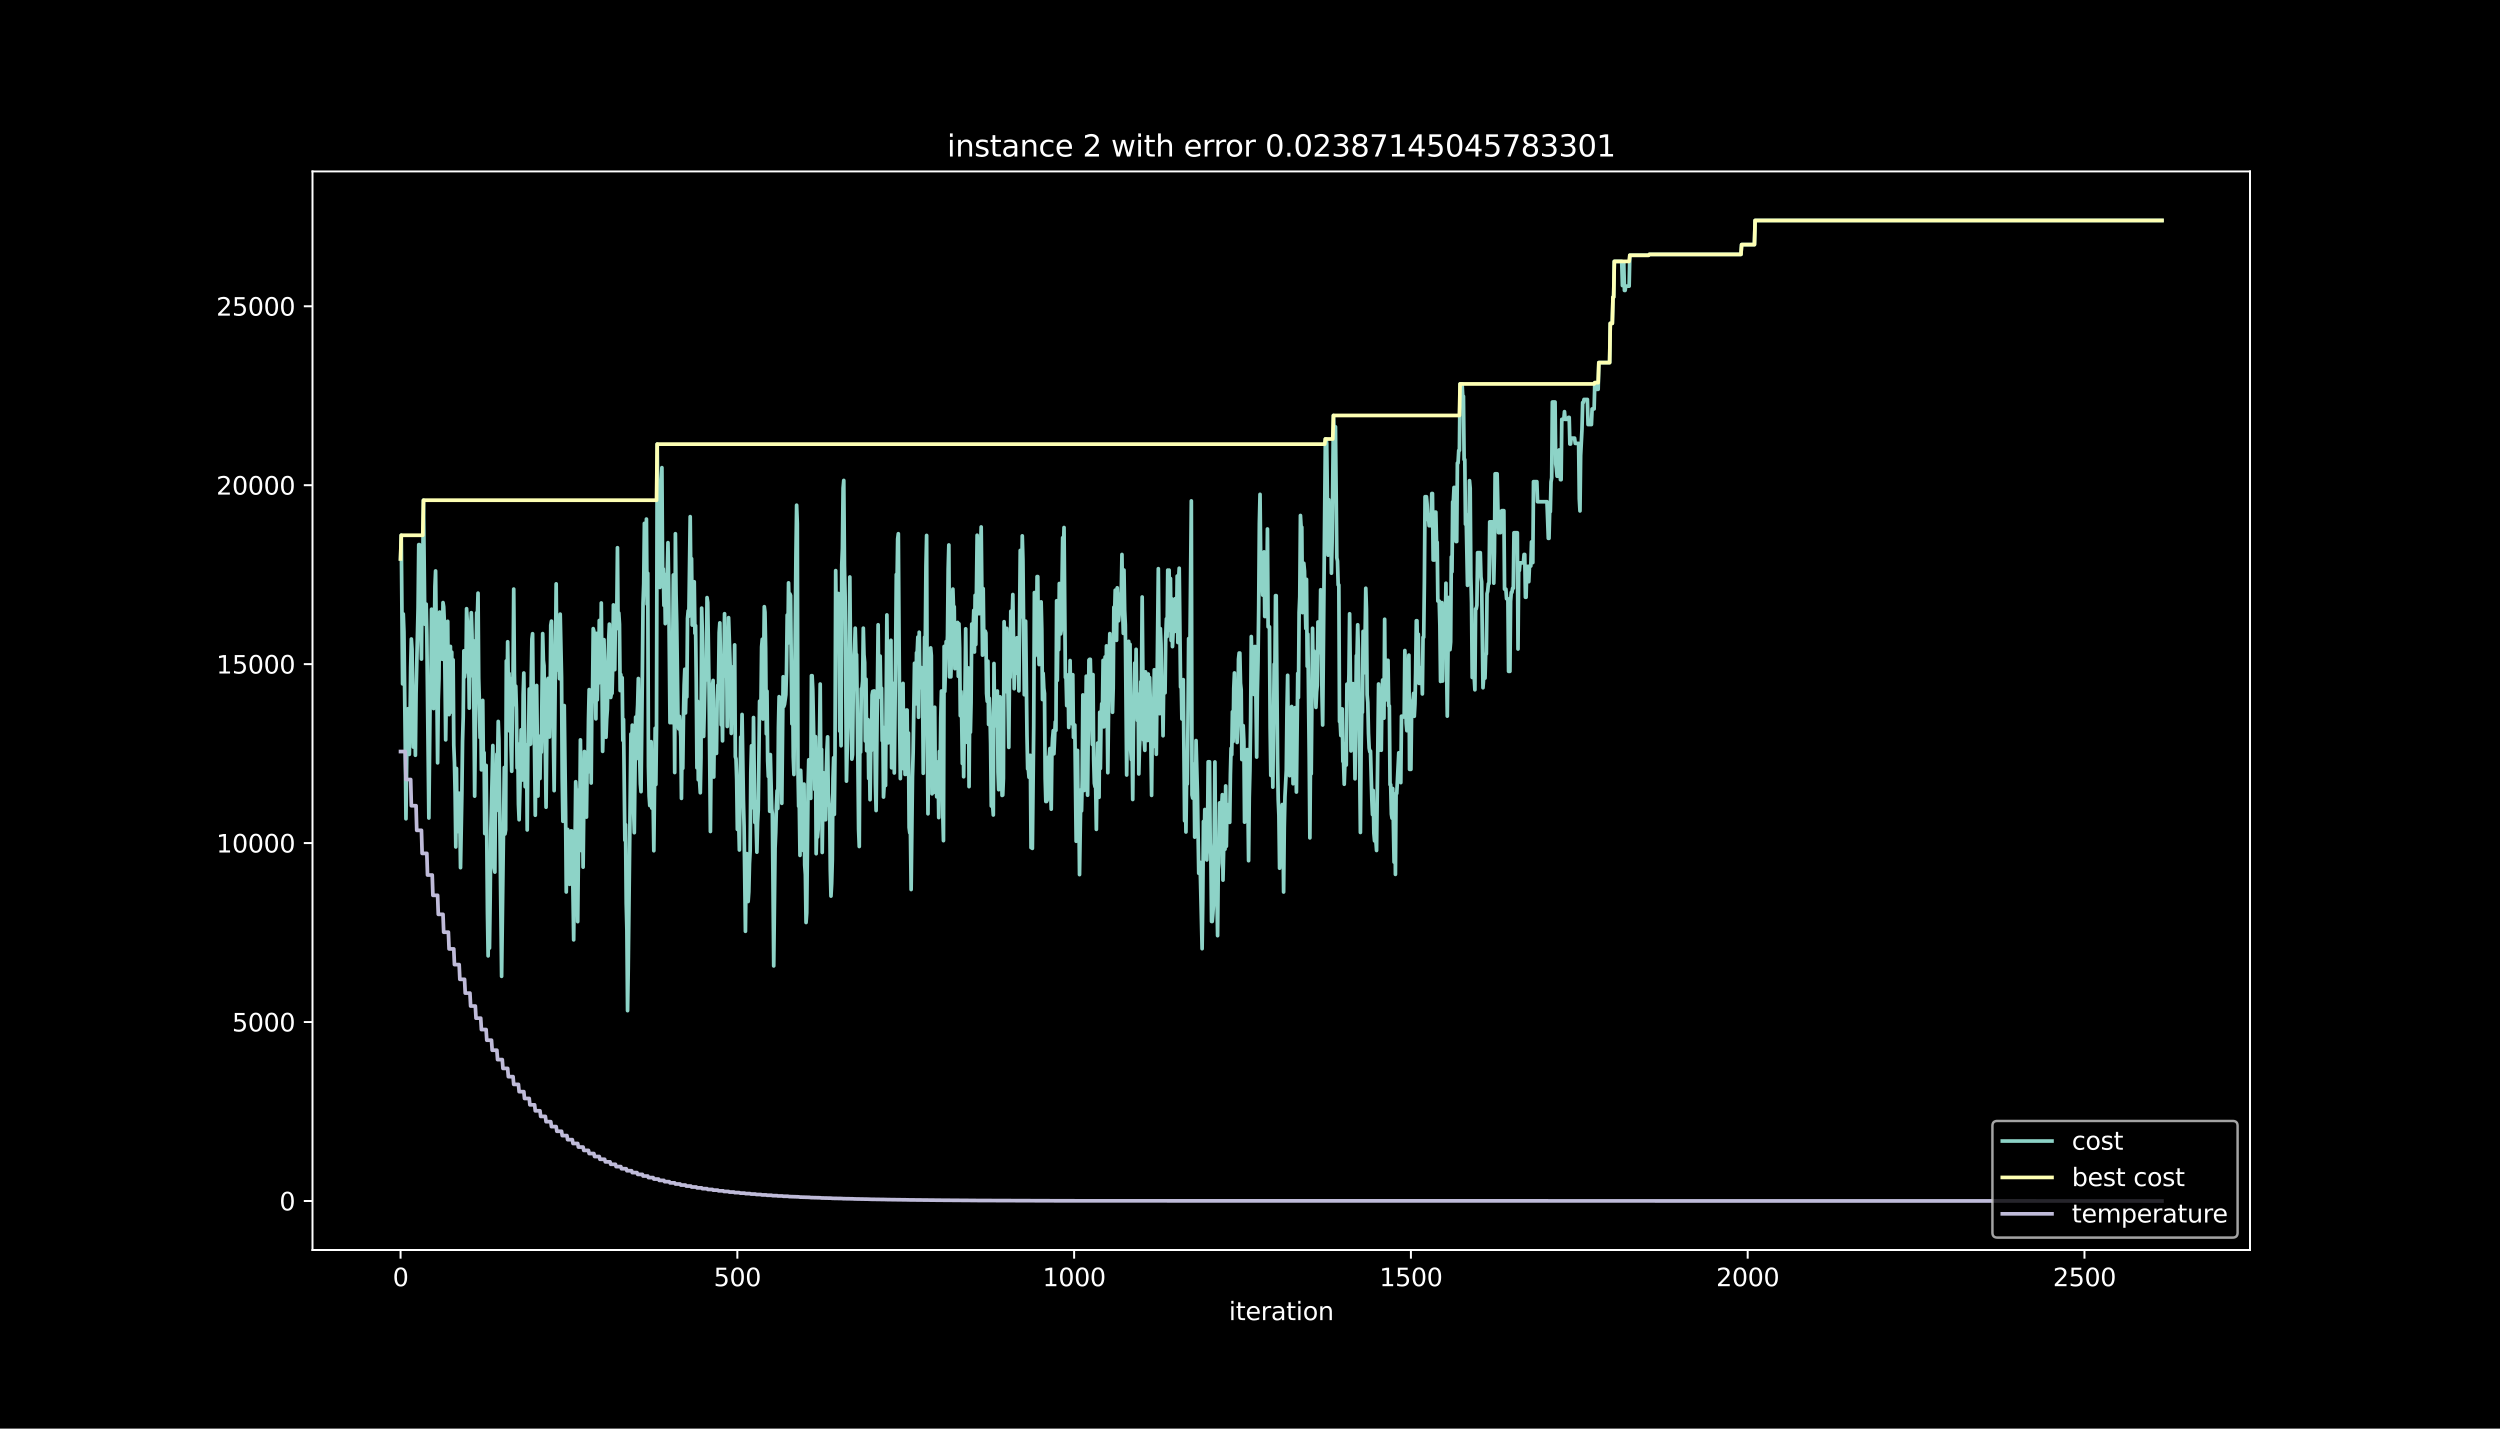 <?xml version="1.0" encoding="utf-8" standalone="no"?>
<!DOCTYPE svg PUBLIC "-//W3C//DTD SVG 1.1//EN"
  "http://www.w3.org/Graphics/SVG/1.1/DTD/svg11.dtd">
<svg height="576pt" version="1.1" viewBox="0 0 1008 576" width="1008pt" xmlns="http://www.w3.org/2000/svg" xmlns:xlink="http://www.w3.org/1999/xlink">
 <defs>
  <style type="text/css">*{stroke-linecap:butt;stroke-linejoin:round;}</style>
 </defs>
 <g id="figure_1">
  <g id="patch_1">
   <path d="M 0 576 
L 1008 576 
L 1008 0 
L 0 0 
z
"/>
  </g>
  <g id="axes_1">
   <g id="patch_2">
    <path d="M 126 504 
L 907.2 504 
L 907.2 69.12 
L 126 69.12 
z
"/>
   </g>
   <g id="matplotlib.axis_1">
    <g id="xtick_1">
     <g id="line2d_1">
      <defs>
       <path d="M 0 0 
L 0 3.5 
" id="maee8b887e8" style="stroke:#ffffff;stroke-width:0.8;"/>
      </defs>
      <g>
       <use style="fill:#ffffff;stroke:#ffffff;stroke-width:0.8;" x="161.509" xlink:href="#maee8b887e8" y="504"/>
      </g>
     </g>
     <g id="text_1">
      <!-- 0 -->
      <g style="fill:#ffffff;" transform="translate(158.328 518.598)scale(0.1 -0.1)">
       <defs>
        <path d="M 2034 4250 
Q 1547 4250 1301 3770 
Q 1056 3291 1056 2328 
Q 1056 1369 1301 889 
Q 1547 409 2034 409 
Q 2525 409 2770 889 
Q 3016 1369 3016 2328 
Q 3016 3291 2770 3770 
Q 2525 4250 2034 4250 
z
M 2034 4750 
Q 2819 4750 3233 4129 
Q 3647 3509 3647 2328 
Q 3647 1150 3233 529 
Q 2819 -91 2034 -91 
Q 1250 -91 836 529 
Q 422 1150 422 2328 
Q 422 3509 836 4129 
Q 1250 4750 2034 4750 
z
" id="DejaVuSans-30" transform="scale(0.016)"/>
       </defs>
       <use xlink:href="#DejaVuSans-30"/>
      </g>
     </g>
    </g>
    <g id="xtick_2">
     <g id="line2d_2">
      <g>
       <use style="fill:#ffffff;stroke:#ffffff;stroke-width:0.8;" x="297.299" xlink:href="#maee8b887e8" y="504"/>
      </g>
     </g>
     <g id="text_2">
      <!-- 500 -->
      <g style="fill:#ffffff;" transform="translate(287.755 518.598)scale(0.1 -0.1)">
       <defs>
        <path d="M 691 4666 
L 3169 4666 
L 3169 4134 
L 1269 4134 
L 1269 2991 
Q 1406 3038 1543 3061 
Q 1681 3084 1819 3084 
Q 2600 3084 3056 2656 
Q 3513 2228 3513 1497 
Q 3513 744 3044 326 
Q 2575 -91 1722 -91 
Q 1428 -91 1123 -41 
Q 819 9 494 109 
L 494 744 
Q 775 591 1075 516 
Q 1375 441 1709 441 
Q 2250 441 2565 725 
Q 2881 1009 2881 1497 
Q 2881 1984 2565 2268 
Q 2250 2553 1709 2553 
Q 1456 2553 1204 2497 
Q 953 2441 691 2322 
L 691 4666 
z
" id="DejaVuSans-35" transform="scale(0.016)"/>
       </defs>
       <use xlink:href="#DejaVuSans-35"/>
       <use x="63.623" xlink:href="#DejaVuSans-30"/>
       <use x="127.246" xlink:href="#DejaVuSans-30"/>
      </g>
     </g>
    </g>
    <g id="xtick_3">
     <g id="line2d_3">
      <g>
       <use style="fill:#ffffff;stroke:#ffffff;stroke-width:0.8;" x="433.089" xlink:href="#maee8b887e8" y="504"/>
      </g>
     </g>
     <g id="text_3">
      <!-- 1000 -->
      <g style="fill:#ffffff;" transform="translate(420.364 518.598)scale(0.1 -0.1)">
       <defs>
        <path d="M 794 531 
L 1825 531 
L 1825 4091 
L 703 3866 
L 703 4441 
L 1819 4666 
L 2450 4666 
L 2450 531 
L 3481 531 
L 3481 0 
L 794 0 
L 794 531 
z
" id="DejaVuSans-31" transform="scale(0.016)"/>
       </defs>
       <use xlink:href="#DejaVuSans-31"/>
       <use x="63.623" xlink:href="#DejaVuSans-30"/>
       <use x="127.246" xlink:href="#DejaVuSans-30"/>
       <use x="190.869" xlink:href="#DejaVuSans-30"/>
      </g>
     </g>
    </g>
    <g id="xtick_4">
     <g id="line2d_4">
      <g>
       <use style="fill:#ffffff;stroke:#ffffff;stroke-width:0.8;" x="568.879" xlink:href="#maee8b887e8" y="504"/>
      </g>
     </g>
     <g id="text_4">
      <!-- 1500 -->
      <g style="fill:#ffffff;" transform="translate(556.154 518.598)scale(0.1 -0.1)">
       <use xlink:href="#DejaVuSans-31"/>
       <use x="63.623" xlink:href="#DejaVuSans-35"/>
       <use x="127.246" xlink:href="#DejaVuSans-30"/>
       <use x="190.869" xlink:href="#DejaVuSans-30"/>
      </g>
     </g>
    </g>
    <g id="xtick_5">
     <g id="line2d_5">
      <g>
       <use style="fill:#ffffff;stroke:#ffffff;stroke-width:0.8;" x="704.669" xlink:href="#maee8b887e8" y="504"/>
      </g>
     </g>
     <g id="text_5">
      <!-- 2000 -->
      <g style="fill:#ffffff;" transform="translate(691.944 518.598)scale(0.1 -0.1)">
       <defs>
        <path d="M 1228 531 
L 3431 531 
L 3431 0 
L 469 0 
L 469 531 
Q 828 903 1448 1529 
Q 2069 2156 2228 2338 
Q 2531 2678 2651 2914 
Q 2772 3150 2772 3378 
Q 2772 3750 2511 3984 
Q 2250 4219 1831 4219 
Q 1534 4219 1204 4116 
Q 875 4013 500 3803 
L 500 4441 
Q 881 4594 1212 4672 
Q 1544 4750 1819 4750 
Q 2544 4750 2975 4387 
Q 3406 4025 3406 3419 
Q 3406 3131 3298 2873 
Q 3191 2616 2906 2266 
Q 2828 2175 2409 1742 
Q 1991 1309 1228 531 
z
" id="DejaVuSans-32" transform="scale(0.016)"/>
       </defs>
       <use xlink:href="#DejaVuSans-32"/>
       <use x="63.623" xlink:href="#DejaVuSans-30"/>
       <use x="127.246" xlink:href="#DejaVuSans-30"/>
       <use x="190.869" xlink:href="#DejaVuSans-30"/>
      </g>
     </g>
    </g>
    <g id="xtick_6">
     <g id="line2d_6">
      <g>
       <use style="fill:#ffffff;stroke:#ffffff;stroke-width:0.8;" x="840.459" xlink:href="#maee8b887e8" y="504"/>
      </g>
     </g>
     <g id="text_6">
      <!-- 2500 -->
      <g style="fill:#ffffff;" transform="translate(827.734 518.598)scale(0.1 -0.1)">
       <use xlink:href="#DejaVuSans-32"/>
       <use x="63.623" xlink:href="#DejaVuSans-35"/>
       <use x="127.246" xlink:href="#DejaVuSans-30"/>
       <use x="190.869" xlink:href="#DejaVuSans-30"/>
      </g>
     </g>
    </g>
    <g id="text_7">
     <!-- iteration -->
     <g style="fill:#ffffff;" transform="translate(495.477 532.277)scale(0.1 -0.1)">
      <defs>
       <path d="M 603 3500 
L 1178 3500 
L 1178 0 
L 603 0 
L 603 3500 
z
M 603 4863 
L 1178 4863 
L 1178 4134 
L 603 4134 
L 603 4863 
z
" id="DejaVuSans-69" transform="scale(0.016)"/>
       <path d="M 1172 4494 
L 1172 3500 
L 2356 3500 
L 2356 3053 
L 1172 3053 
L 1172 1153 
Q 1172 725 1289 603 
Q 1406 481 1766 481 
L 2356 481 
L 2356 0 
L 1766 0 
Q 1100 0 847 248 
Q 594 497 594 1153 
L 594 3053 
L 172 3053 
L 172 3500 
L 594 3500 
L 594 4494 
L 1172 4494 
z
" id="DejaVuSans-74" transform="scale(0.016)"/>
       <path d="M 3597 1894 
L 3597 1613 
L 953 1613 
Q 991 1019 1311 708 
Q 1631 397 2203 397 
Q 2534 397 2845 478 
Q 3156 559 3463 722 
L 3463 178 
Q 3153 47 2828 -22 
Q 2503 -91 2169 -91 
Q 1331 -91 842 396 
Q 353 884 353 1716 
Q 353 2575 817 3079 
Q 1281 3584 2069 3584 
Q 2775 3584 3186 3129 
Q 3597 2675 3597 1894 
z
M 3022 2063 
Q 3016 2534 2758 2815 
Q 2500 3097 2075 3097 
Q 1594 3097 1305 2825 
Q 1016 2553 972 2059 
L 3022 2063 
z
" id="DejaVuSans-65" transform="scale(0.016)"/>
       <path d="M 2631 2963 
Q 2534 3019 2420 3045 
Q 2306 3072 2169 3072 
Q 1681 3072 1420 2755 
Q 1159 2438 1159 1844 
L 1159 0 
L 581 0 
L 581 3500 
L 1159 3500 
L 1159 2956 
Q 1341 3275 1631 3429 
Q 1922 3584 2338 3584 
Q 2397 3584 2469 3576 
Q 2541 3569 2628 3553 
L 2631 2963 
z
" id="DejaVuSans-72" transform="scale(0.016)"/>
       <path d="M 2194 1759 
Q 1497 1759 1228 1600 
Q 959 1441 959 1056 
Q 959 750 1161 570 
Q 1363 391 1709 391 
Q 2188 391 2477 730 
Q 2766 1069 2766 1631 
L 2766 1759 
L 2194 1759 
z
M 3341 1997 
L 3341 0 
L 2766 0 
L 2766 531 
Q 2569 213 2275 61 
Q 1981 -91 1556 -91 
Q 1019 -91 701 211 
Q 384 513 384 1019 
Q 384 1609 779 1909 
Q 1175 2209 1959 2209 
L 2766 2209 
L 2766 2266 
Q 2766 2663 2505 2880 
Q 2244 3097 1772 3097 
Q 1472 3097 1187 3025 
Q 903 2953 641 2809 
L 641 3341 
Q 956 3463 1253 3523 
Q 1550 3584 1831 3584 
Q 2591 3584 2966 3190 
Q 3341 2797 3341 1997 
z
" id="DejaVuSans-61" transform="scale(0.016)"/>
       <path d="M 1959 3097 
Q 1497 3097 1228 2736 
Q 959 2375 959 1747 
Q 959 1119 1226 758 
Q 1494 397 1959 397 
Q 2419 397 2687 759 
Q 2956 1122 2956 1747 
Q 2956 2369 2687 2733 
Q 2419 3097 1959 3097 
z
M 1959 3584 
Q 2709 3584 3137 3096 
Q 3566 2609 3566 1747 
Q 3566 888 3137 398 
Q 2709 -91 1959 -91 
Q 1206 -91 779 398 
Q 353 888 353 1747 
Q 353 2609 779 3096 
Q 1206 3584 1959 3584 
z
" id="DejaVuSans-6f" transform="scale(0.016)"/>
       <path d="M 3513 2113 
L 3513 0 
L 2938 0 
L 2938 2094 
Q 2938 2591 2744 2837 
Q 2550 3084 2163 3084 
Q 1697 3084 1428 2787 
Q 1159 2491 1159 1978 
L 1159 0 
L 581 0 
L 581 3500 
L 1159 3500 
L 1159 2956 
Q 1366 3272 1645 3428 
Q 1925 3584 2291 3584 
Q 2894 3584 3203 3211 
Q 3513 2838 3513 2113 
z
" id="DejaVuSans-6e" transform="scale(0.016)"/>
      </defs>
      <use xlink:href="#DejaVuSans-69"/>
      <use x="27.783" xlink:href="#DejaVuSans-74"/>
      <use x="66.992" xlink:href="#DejaVuSans-65"/>
      <use x="128.516" xlink:href="#DejaVuSans-72"/>
      <use x="169.629" xlink:href="#DejaVuSans-61"/>
      <use x="230.908" xlink:href="#DejaVuSans-74"/>
      <use x="270.117" xlink:href="#DejaVuSans-69"/>
      <use x="297.9" xlink:href="#DejaVuSans-6f"/>
      <use x="359.082" xlink:href="#DejaVuSans-6e"/>
     </g>
    </g>
   </g>
   <g id="matplotlib.axis_2">
    <g id="ytick_1">
     <g id="line2d_7">
      <defs>
       <path d="M 0 0 
L -3.5 0 
" id="m9e338c742c" style="stroke:#ffffff;stroke-width:0.8;"/>
      </defs>
      <g>
       <use style="fill:#ffffff;stroke:#ffffff;stroke-width:0.8;" x="126" xlink:href="#m9e338c742c" y="484.233"/>
      </g>
     </g>
     <g id="text_8">
      <!-- 0 -->
      <g style="fill:#ffffff;" transform="translate(112.638 488.032)scale(0.1 -0.1)">
       <use xlink:href="#DejaVuSans-30"/>
      </g>
     </g>
    </g>
    <g id="ytick_2">
     <g id="line2d_8">
      <g>
       <use style="fill:#ffffff;stroke:#ffffff;stroke-width:0.8;" x="126" xlink:href="#m9e338c742c" y="412.081"/>
      </g>
     </g>
     <g id="text_9">
      <!-- 5000 -->
      <g style="fill:#ffffff;" transform="translate(93.55 415.881)scale(0.1 -0.1)">
       <use xlink:href="#DejaVuSans-35"/>
       <use x="63.623" xlink:href="#DejaVuSans-30"/>
       <use x="127.246" xlink:href="#DejaVuSans-30"/>
       <use x="190.869" xlink:href="#DejaVuSans-30"/>
      </g>
     </g>
    </g>
    <g id="ytick_3">
     <g id="line2d_9">
      <g>
       <use style="fill:#ffffff;stroke:#ffffff;stroke-width:0.8;" x="126" xlink:href="#m9e338c742c" y="339.93"/>
      </g>
     </g>
     <g id="text_10">
      <!-- 10000 -->
      <g style="fill:#ffffff;" transform="translate(87.188 343.729)scale(0.1 -0.1)">
       <use xlink:href="#DejaVuSans-31"/>
       <use x="63.623" xlink:href="#DejaVuSans-30"/>
       <use x="127.246" xlink:href="#DejaVuSans-30"/>
       <use x="190.869" xlink:href="#DejaVuSans-30"/>
       <use x="254.492" xlink:href="#DejaVuSans-30"/>
      </g>
     </g>
    </g>
    <g id="ytick_4">
     <g id="line2d_10">
      <g>
       <use style="fill:#ffffff;stroke:#ffffff;stroke-width:0.8;" x="126" xlink:href="#m9e338c742c" y="267.779"/>
      </g>
     </g>
     <g id="text_11">
      <!-- 15000 -->
      <g style="fill:#ffffff;" transform="translate(87.188 271.578)scale(0.1 -0.1)">
       <use xlink:href="#DejaVuSans-31"/>
       <use x="63.623" xlink:href="#DejaVuSans-35"/>
       <use x="127.246" xlink:href="#DejaVuSans-30"/>
       <use x="190.869" xlink:href="#DejaVuSans-30"/>
       <use x="254.492" xlink:href="#DejaVuSans-30"/>
      </g>
     </g>
    </g>
    <g id="ytick_5">
     <g id="line2d_11">
      <g>
       <use style="fill:#ffffff;stroke:#ffffff;stroke-width:0.8;" x="126" xlink:href="#m9e338c742c" y="195.628"/>
      </g>
     </g>
     <g id="text_12">
      <!-- 20000 -->
      <g style="fill:#ffffff;" transform="translate(87.188 199.427)scale(0.1 -0.1)">
       <use xlink:href="#DejaVuSans-32"/>
       <use x="63.623" xlink:href="#DejaVuSans-30"/>
       <use x="127.246" xlink:href="#DejaVuSans-30"/>
       <use x="190.869" xlink:href="#DejaVuSans-30"/>
       <use x="254.492" xlink:href="#DejaVuSans-30"/>
      </g>
     </g>
    </g>
    <g id="ytick_6">
     <g id="line2d_12">
      <g>
       <use style="fill:#ffffff;stroke:#ffffff;stroke-width:0.8;" x="126" xlink:href="#m9e338c742c" y="123.477"/>
      </g>
     </g>
     <g id="text_13">
      <!-- 25000 -->
      <g style="fill:#ffffff;" transform="translate(87.188 127.276)scale(0.1 -0.1)">
       <use xlink:href="#DejaVuSans-32"/>
       <use x="63.623" xlink:href="#DejaVuSans-35"/>
       <use x="127.246" xlink:href="#DejaVuSans-30"/>
       <use x="190.869" xlink:href="#DejaVuSans-30"/>
       <use x="254.492" xlink:href="#DejaVuSans-30"/>
      </g>
     </g>
    </g>
   </g>
   <g id="line2d_13">
    <path clip-path="url(#p3721a7c5cc)" d="M 161.509 225.354 
L 161.781 215.816 
L 162.324 275.745 
L 162.595 247.548 
L 162.867 254.705 
L 163.41 300.94 
L 163.682 330.132 
L 164.225 286.25 
L 164.496 285.759 
L 165.04 304.172 
L 165.311 291.719 
L 165.583 269.049 
L 165.854 257.649 
L 166.126 261.762 
L 166.669 301.228 
L 167.212 283.335 
L 167.484 304.518 
L 167.755 279.597 
L 168.57 245.124 
L 168.842 219.596 
L 169.113 219.596 
L 169.656 252.627 
L 169.928 265.744 
L 170.2 231.444 
L 170.471 226.667 
L 170.743 201.689 
L 171.286 251.66 
L 171.558 248.558 
L 171.829 243.58 
L 172.101 256.033 
L 172.915 329.829 
L 173.459 278.255 
L 173.73 278.255 
L 174.002 245.629 
L 174.273 271.156 
L 174.545 260.42 
L 174.817 285.687 
L 175.36 236.509 
L 175.631 230.203 
L 176.446 307.578 
L 176.718 282.051 
L 176.989 273.594 
L 177.261 246.783 
L 177.532 253.089 
L 177.804 263.666 
L 178.075 257.36 
L 178.347 265.817 
L 178.619 242.959 
L 178.89 244.618 
L 179.162 250.925 
L 179.705 298.313 
L 179.977 279.02 
L 180.248 271.863 
L 180.52 250.52 
L 180.791 283.147 
L 181.063 288.126 
L 181.334 281.82 
L 181.606 260.636 
L 181.878 285.615 
L 182.149 262.945 
L 182.421 287.231 
L 182.692 266.047 
L 182.964 300.449 
L 183.235 307.419 
L 183.507 320.146 
L 183.779 341.489 
L 184.05 309.843 
L 184.322 335.37 
L 184.593 324.793 
L 184.865 319.815 
L 185.137 319.815 
L 185.408 330.551 
L 185.68 349.844 
L 186.223 320.175 
L 186.494 298.992 
L 186.766 289.222 
L 187.038 262.411 
L 187.309 272.988 
L 187.581 269.886 
L 187.852 270.954 
L 188.124 245.427 
L 188.396 250.405 
L 188.667 262.858 
L 188.939 262.858 
L 189.21 285.528 
L 189.482 257.332 
L 189.753 254.518 
L 190.025 247.028 
L 190.297 255.744 
L 190.568 272.555 
L 190.84 258.342 
L 191.383 320.998 
L 192.198 247.057 
L 192.469 248.89 
L 192.741 239.149 
L 193.012 273.45 
L 193.284 283.191 
L 193.556 297.404 
L 193.827 285.427 
L 194.099 310.406 
L 194.37 287.924 
L 194.642 282.397 
L 194.913 308.443 
L 195.185 303.465 
L 195.457 336.092 
L 195.728 329.786 
L 196 308.602 
L 196.543 368.199 
L 196.814 385.414 
L 197.086 359.887 
L 197.358 382.254 
L 197.629 362.961 
L 197.901 334.764 
L 198.444 312.571 
L 198.716 300.593 
L 199.259 349.974 
L 199.53 351.633 
L 199.802 317.174 
L 200.073 326.914 
L 200.345 304.057 
L 200.617 307.693 
L 200.888 290.882 
L 201.16 298.039 
L 202.246 393.654 
L 203.332 309.454 
L 203.604 336.265 
L 203.876 334.606 
L 204.147 266.466 
L 204.419 283.681 
L 204.69 258.76 
L 204.962 276.524 
L 205.233 271.545 
L 205.505 294.778 
L 205.777 273.594 
L 206.048 300.406 
L 206.32 310.983 
L 206.591 284.273 
L 206.863 271.82 
L 207.135 237.519 
L 207.406 271.82 
L 207.678 284.157 
L 207.949 276.654 
L 208.221 286.192 
L 208.492 309.627 
L 208.764 299.886 
L 209.036 324.216 
L 209.307 330.522 
L 209.85 309.208 
L 210.122 294.259 
L 210.665 314.49 
L 210.937 280.189 
L 211.208 271.358 
L 211.751 317.217 
L 212.295 300.334 
L 212.566 334.634 
L 212.838 300.175 
L 213.109 300.175 
L 213.381 277.808 
L 213.652 300.175 
L 213.924 299.987 
L 214.196 273.176 
L 214.467 257.663 
L 214.739 255.513 
L 215.01 282.31 
L 215.282 281.791 
L 215.825 328.704 
L 216.368 276.379 
L 216.911 320.969 
L 217.183 299.627 
L 217.455 313.797 
L 217.726 313.898 
L 217.998 296.654 
L 218.269 303.277 
L 218.812 255.47 
L 219.084 266.206 
L 219.356 268.457 
L 219.627 290.824 
L 219.899 302.801 
L 220.17 325.471 
L 220.714 275.023 
L 220.985 273.537 
L 221.257 288.717 
L 221.528 297.173 
L 221.8 284.72 
L 222.071 252.093 
L 222.343 250.434 
L 222.615 266.495 
L 222.886 263.392 
L 223.158 299.497 
L 223.429 318.79 
L 224.244 235.412 
L 224.516 267.058 
L 225.059 270.232 
L 225.33 263.926 
L 225.602 273.667 
L 225.874 247.62 
L 226.417 273.19 
L 226.688 313.869 
L 226.96 331.142 
L 227.503 284.489 
L 228.046 327.015 
L 228.318 359.642 
L 228.589 338.3 
L 228.861 334.418 
L 229.133 343.668 
L 229.404 335.212 
L 229.676 356.554 
L 229.947 353.278 
L 230.219 335.024 
L 230.49 335.024 
L 230.762 342.441 
L 231.305 378.95 
L 231.577 353.682 
L 231.848 341.229 
L 232.12 315.182 
L 232.391 320.637 
L 232.935 371.605 
L 233.478 318.487 
L 233.749 330.94 
L 234.021 298.313 
L 234.564 343.047 
L 234.836 317.001 
L 235.107 349.627 
L 235.65 303.003 
L 235.922 318.92 
L 236.194 322.297 
L 236.465 329.454 
L 236.737 308.27 
L 237.008 311.373 
L 237.28 290.03 
L 237.552 278.053 
L 237.823 284.359 
L 238.095 281.257 
L 238.366 315.716 
L 238.638 283.652 
L 238.909 280.276 
L 239.181 253.464 
L 239.453 254.532 
L 239.724 266.985 
L 239.996 273.046 
L 240.267 289.843 
L 240.539 255.383 
L 240.81 282.195 
L 241.082 271.704 
L 241.354 275.441 
L 241.625 250.174 
L 241.897 268.255 
L 242.168 269.915 
L 242.44 243.118 
L 242.983 302.946 
L 243.255 292.209 
L 243.526 257.909 
L 243.798 267.88 
L 244.069 267.88 
L 244.341 297.26 
L 244.613 289.901 
L 244.884 286.033 
L 245.427 257.952 
L 245.699 251.646 
L 245.97 274.056 
L 246.242 281.214 
L 246.514 279.554 
L 246.785 279.554 
L 247.057 268.226 
L 247.328 243.897 
L 247.6 252.353 
L 247.872 270.016 
L 248.143 247.649 
L 248.415 251.531 
L 248.686 247.649 
L 248.958 220.837 
L 249.229 253.464 
L 249.501 247.158 
L 249.773 251.733 
L 250.044 278.443 
L 250.316 271.964 
L 250.587 276.365 
L 250.859 273.263 
L 251.131 298.53 
L 251.402 290.074 
L 251.945 338.79 
L 252.217 332.484 
L 252.488 364.13 
L 252.76 374.866 
L 253.032 407.493 
L 253.303 390.696 
L 254.389 295.961 
L 254.661 303.119 
L 254.933 292.383 
L 255.204 316.712 
L 255.747 335.745 
L 256.291 289.136 
L 256.562 305.933 
L 256.834 289.136 
L 257.105 284.157 
L 257.377 273.58 
L 257.648 300.377 
L 257.92 305.355 
L 258.192 316.091 
L 258.463 319.194 
L 259.006 271.3 
L 259.278 243.103 
L 259.549 235.354 
L 259.821 211.025 
L 260.093 234.763 
L 260.364 231.66 
L 260.636 209.293 
L 260.907 243.594 
L 261.179 231.141 
L 261.451 308.949 
L 261.722 320.926 
L 261.994 324.807 
L 262.265 321.705 
L 262.537 299.035 
L 262.808 325.846 
L 263.08 304.504 
L 263.623 343.018 
L 264.166 293.638 
L 264.438 316.308 
L 264.71 293.638 
L 264.981 179.076 
L 265.253 203.406 
L 265.524 206.45 
L 265.796 203.839 
L 266.067 236.869 
L 266.339 228.485 
L 266.611 194.185 
L 266.882 188.557 
L 267.154 231.242 
L 267.425 229.366 
L 267.697 244.099 
L 267.968 231.646 
L 268.24 251.458 
L 268.512 231.646 
L 268.783 244.099 
L 269.326 218.788 
L 269.598 234.763 
L 270.141 291.387 
L 270.413 266.466 
L 270.684 266.466 
L 270.956 291.387 
L 271.499 231.819 
L 272.042 311.488 
L 272.314 215.195 
L 272.585 239.525 
L 272.857 251.502 
L 273.4 292.498 
L 273.672 293.883 
L 273.943 288.847 
L 274.486 296.986 
L 274.758 321.907 
L 275.03 299.049 
L 275.301 309.785 
L 275.573 288.602 
L 275.844 276.149 
L 276.116 269.843 
L 276.387 287.462 
L 276.659 276.019 
L 276.931 280.997 
L 277.202 249.352 
L 277.474 246.249 
L 277.745 248.471 
L 278.289 208.312 
L 278.56 234.979 
L 278.832 225.239 
L 279.103 252.036 
L 279.375 247.057 
L 279.646 246.538 
L 279.918 234.561 
L 280.19 255.355 
L 280.461 252.252 
L 280.733 275.11 
L 281.004 309.569 
L 281.276 282.758 
L 281.547 314.403 
L 281.819 310.521 
L 282.362 319.641 
L 282.634 305.572 
L 282.905 245.196 
L 283.177 255.167 
L 283.72 296.928 
L 284.263 273.897 
L 284.535 274.316 
L 284.806 266.48 
L 285.078 240.953 
L 285.35 242.916 
L 285.893 277.765 
L 286.436 335.255 
L 286.707 307.058 
L 286.979 300.752 
L 287.251 276.423 
L 287.522 274.359 
L 287.794 313.306 
L 288.065 290.94 
L 288.337 290.94 
L 288.609 286.004 
L 288.88 303.768 
L 289.152 282.57 
L 289.423 276.264 
L 289.695 276.264 
L 289.966 255.08 
L 290.238 251.141 
L 290.51 267.26 
L 290.781 292.238 
L 291.053 281.502 
L 291.324 298.717 
L 291.596 264.258 
L 291.868 272.714 
L 292.139 247.447 
L 292.411 265.788 
L 292.682 272.094 
L 292.954 260.117 
L 293.225 292.917 
L 293.769 249.034 
L 294.583 274.532 
L 294.855 295.716 
L 295.126 268.905 
L 295.398 291.575 
L 295.67 290.954 
L 295.941 282.873 
L 296.213 260.016 
L 296.484 305.125 
L 296.756 305.99 
L 297.028 314.244 
L 297.299 334.418 
L 297.571 331.315 
L 297.842 331.315 
L 298.114 342.715 
L 298.657 297.202 
L 298.929 304.865 
L 299.2 288.068 
L 299.743 322.426 
L 300.015 333.307 
L 300.558 375.501 
L 300.83 352.643 
L 301.101 344.187 
L 301.373 359.599 
L 301.644 363.48 
L 301.916 359.599 
L 302.188 348.242 
L 302.459 343.076 
L 302.731 311.431 
L 303.002 300.694 
L 303.274 325.673 
L 303.545 323.61 
L 303.817 289.309 
L 304.36 331.618 
L 304.632 323.162 
L 305.175 343.596 
L 305.447 331.618 
L 305.718 326.64 
L 306.261 282.7 
L 306.533 287.678 
L 306.804 285.182 
L 307.076 260.853 
L 307.348 257.75 
L 307.619 289.901 
L 308.162 244.618 
L 308.434 246.841 
L 308.705 261.43 
L 308.977 295.889 
L 309.249 278.674 
L 309.52 306.697 
L 309.792 313.076 
L 310.063 304.244 
L 310.335 327.102 
L 310.607 304.244 
L 311.15 326.149 
L 311.421 328.184 
L 311.964 389.455 
L 312.508 341.965 
L 312.779 335.659 
L 313.051 324.923 
L 313.322 318.819 
L 313.594 325.976 
L 313.865 293.349 
L 314.137 280.896 
L 314.409 293.349 
L 314.68 281.372 
L 315.223 323.898 
L 315.767 272.873 
L 316.038 284.85 
L 316.31 283.999 
L 316.853 280.088 
L 317.124 270.348 
L 317.396 247.981 
L 317.668 259.337 
L 317.939 235.008 
L 318.211 245.744 
L 318.482 239.438 
L 318.754 240.116 
L 319.297 291.849 
L 319.569 270.665 
L 319.84 305.125 
L 320.112 312.282 
L 320.927 223.507 
L 321.198 203.694 
L 321.47 211.198 
L 321.741 310.262 
L 322.013 325.082 
L 322.284 325.082 
L 322.556 344.894 
L 322.828 310.594 
L 323.099 319.05 
L 323.371 334.057 
L 323.642 321.604 
L 323.914 342.946 
L 324.186 316.149 
L 324.457 348.776 
L 324.729 352.658 
L 325 371.951 
L 325.272 368.069 
L 325.815 316.928 
L 326.087 306.351 
L 326.358 306.351 
L 326.63 318.804 
L 326.901 321.907 
L 327.173 272.44 
L 327.444 272.44 
L 327.716 278.198 
L 328.531 318.343 
L 328.802 297 
L 329.074 344.216 
L 329.346 333.639 
L 329.617 337.52 
L 329.889 334.418 
L 330.16 309.439 
L 330.432 296.986 
L 330.703 275.802 
L 330.975 312.455 
L 331.247 302.152 
L 331.518 343.711 
L 331.79 321.344 
L 332.061 311.604 
L 332.333 318.386 
L 332.605 330.522 
L 332.876 330.522 
L 333.148 312.498 
L 333.419 302.44 
L 333.691 297.101 
L 333.962 319.771 
L 334.234 323.797 
L 334.506 325.457 
L 334.777 350.724 
L 335.049 361.301 
L 335.32 356.323 
L 335.592 346.583 
L 335.863 313.956 
L 336.135 305.5 
L 336.407 328.357 
L 336.678 303.09 
L 336.95 230.073 
L 337.221 253.305 
L 337.493 259.612 
L 338.036 239.294 
L 338.308 260.477 
L 338.579 294.778 
L 338.851 289.958 
L 339.122 300.694 
L 339.394 227.836 
L 339.666 221.14 
L 339.937 196.811 
L 340.209 193.709 
L 340.48 228.009 
L 340.752 240.463 
L 341.295 314.952 
L 341.838 291.762 
L 342.11 286.654 
L 342.381 264.287 
L 342.653 232.641 
L 342.925 264.287 
L 343.468 306.077 
L 343.739 304.288 
L 344.011 279.958 
L 344.282 266.668 
L 344.554 261.733 
L 344.826 253.277 
L 345.097 263.753 
L 345.369 263.941 
L 345.912 307.809 
L 346.184 334.346 
L 346.455 341.316 
L 346.727 292.671 
L 346.998 303.249 
L 347.27 277.721 
L 347.541 277.721 
L 347.813 274.619 
L 348.085 253.277 
L 348.356 264.013 
L 348.628 267.115 
L 348.899 298.761 
L 349.171 273.84 
L 349.442 302.7 
L 349.714 302.599 
L 349.986 290.146 
L 350.257 313.884 
L 350.529 303.148 
L 350.8 322.441 
L 351.072 302.628 
L 351.344 302.628 
L 351.615 280.261 
L 351.887 278.732 
L 352.158 291.185 
L 352.43 278.573 
L 352.701 290.853 
L 352.973 316.236 
L 353.245 326.813 
L 354.059 251.906 
L 354.331 278.717 
L 354.603 278.717 
L 354.874 264.532 
L 355.146 281.329 
L 355.417 277.447 
L 355.689 298.631 
L 355.96 293.176 
L 356.232 321.373 
L 356.504 316.395 
L 356.775 294.028 
L 357.047 316.698 
L 357.59 247.937 
L 358.133 299.511 
L 358.676 261.372 
L 358.948 261.271 
L 359.219 258.168 
L 359.491 309.569 
L 359.763 281.372 
L 360.034 275.543 
L 360.306 277.202 
L 360.577 311.661 
L 361.12 263.277 
L 361.392 231.631 
L 361.664 236.61 
L 361.935 217.316 
L 362.207 215.195 
L 362.75 292.599 
L 363.021 313.941 
L 363.293 279.482 
L 363.565 304.461 
L 363.836 297.707 
L 364.108 275.543 
L 364.379 310.002 
L 364.651 287.332 
L 364.923 312.253 
L 365.194 309.151 
L 365.466 286.293 
L 365.737 286.293 
L 366.009 312.34 
L 366.28 295.543 
L 366.552 333.653 
L 366.824 335.803 
L 367.095 335.803 
L 367.367 358.661 
L 367.91 313.148 
L 368.182 303.407 
L 368.725 267.433 
L 368.996 283.797 
L 369.268 283.797 
L 369.539 263.176 
L 369.811 263.176 
L 370.083 256.87 
L 370.354 289.208 
L 370.626 254.907 
L 370.897 277.274 
L 371.169 277.274 
L 371.44 269.15 
L 371.712 271.026 
L 371.984 277.332 
L 372.255 311.791 
L 372.798 256.884 
L 373.07 259.987 
L 373.342 228.341 
L 373.613 215.888 
L 373.885 293.667 
L 374.156 328.126 
L 374.428 302.859 
L 374.699 303.985 
L 374.971 269.684 
L 375.243 261.228 
L 375.514 264.33 
L 375.786 320.074 
L 376.057 309.338 
L 376.329 319.468 
L 376.872 285.167 
L 377.144 319.468 
L 377.415 314.49 
L 377.687 321.286 
L 377.958 307.217 
L 378.23 310.363 
L 378.502 329.656 
L 378.773 302.946 
L 379.045 313.682 
L 379.316 289.352 
L 379.588 278.616 
L 380.131 328.213 
L 380.403 338.949 
L 380.674 260.65 
L 380.946 278.804 
L 381.489 258.688 
L 381.761 262.57 
L 382.032 256.264 
L 382.304 229.467 
L 382.575 219.726 
L 382.847 272.916 
L 383.118 240.289 
L 383.39 272.916 
L 383.662 262.339 
L 383.933 245.167 
L 384.205 237.519 
L 384.476 246.062 
L 384.748 244.618 
L 385.019 269.597 
L 385.291 252.8 
L 385.563 252.8 
L 385.834 260.708 
L 386.106 250.968 
L 386.377 272.7 
L 386.649 251.516 
L 386.921 261.257 
L 387.192 288.559 
L 387.464 278.818 
L 387.735 288.559 
L 388.007 307.852 
L 388.278 284.994 
L 388.55 313.191 
L 388.822 287.924 
L 389.093 277.866 
L 389.365 253.536 
L 389.908 299.309 
L 390.179 296.12 
L 390.451 269.309 
L 390.723 317.174 
L 390.994 284.547 
L 391.266 295.225 
L 391.537 283.248 
L 391.809 251.603 
L 392.081 258.76 
L 392.352 254.878 
L 392.624 246.105 
L 392.895 262.902 
L 393.167 240.044 
L 393.438 259.857 
L 393.982 215.801 
L 394.253 247.447 
L 394.525 225.08 
L 394.796 247.447 
L 395.068 222.468 
L 395.34 222.208 
L 395.611 212.468 
L 396.154 264.157 
L 396.426 237.346 
L 396.697 260.016 
L 396.969 258.356 
L 397.241 254.474 
L 397.512 255.239 
L 397.784 279.569 
L 398.055 282.786 
L 398.327 266.567 
L 398.598 292.094 
L 398.87 281.517 
L 399.142 287.548 
L 399.413 300.002 
L 399.685 324.981 
L 399.956 299.453 
L 400.228 324.721 
L 400.5 328.603 
L 400.771 267.519 
L 401.043 292.787 
L 401.314 285.629 
L 401.586 283.378 
L 401.857 288.357 
L 402.129 278.616 
L 402.401 311.243 
L 402.672 318.4 
L 402.944 305.947 
L 403.215 280.968 
L 403.487 302.311 
L 403.758 305.413 
L 404.03 320.709 
L 404.302 320.594 
L 404.573 313.797 
L 404.845 250.665 
L 405.388 265.874 
L 405.66 278.876 
L 405.931 253.349 
L 406.203 264.806 
L 406.746 301.344 
L 407.017 273.147 
L 407.289 273.147 
L 407.561 246.437 
L 407.832 266.249 
L 408.104 249.453 
L 408.375 239.712 
L 408.919 277.693 
L 409.19 265.716 
L 409.462 260.737 
L 409.733 271.473 
L 410.005 257.158 
L 410.276 269.135 
L 410.548 260.679 
L 410.82 278.558 
L 411.363 221.934 
L 411.634 248.746 
L 411.906 241.328 
L 412.177 216.061 
L 412.449 225.801 
L 412.992 280.117 
L 413.535 250.448 
L 414.079 296.466 
L 414.35 310.016 
L 414.622 310.016 
L 414.893 313.393 
L 415.165 304.562 
L 415.436 304.562 
L 415.708 341.763 
L 415.98 319.396 
L 416.251 342.066 
L 416.794 292.758 
L 417.066 238.919 
L 417.337 264.446 
L 417.609 262.93 
L 417.881 260.679 
L 418.152 232.483 
L 418.424 232.483 
L 418.695 258.212 
L 418.967 267.952 
L 419.239 246.61 
L 419.51 243.089 
L 419.782 242.67 
L 420.053 253.868 
L 420.325 282.065 
L 420.596 271.488 
L 420.868 277.548 
L 421.14 279.612 
L 421.411 313.913 
L 421.683 323.162 
L 421.954 323.162 
L 422.226 322.643 
L 422.769 305.182 
L 423.041 305.182 
L 423.312 301.806 
L 423.584 317.506 
L 423.855 326.265 
L 424.127 303.407 
L 424.399 297.693 
L 424.67 294.59 
L 424.942 303.927 
L 425.485 291.041 
L 425.756 294.489 
L 426.028 242.223 
L 426.3 274.33 
L 426.571 250.001 
L 426.843 261.978 
L 427.114 235.268 
L 427.386 238.37 
L 427.658 255.585 
L 427.929 253.926 
L 428.472 216.797 
L 428.744 222.439 
L 429.015 212.699 
L 429.559 273.147 
L 429.83 273.147 
L 430.102 284.504 
L 430.645 272.137 
L 430.916 293.321 
L 431.188 287.678 
L 431.46 266.336 
L 431.731 286.091 
L 432.003 286.87 
L 432.274 291.849 
L 432.546 272.036 
L 432.818 297.303 
L 433.089 292.325 
L 433.361 292.325 
L 433.904 339.194 
L 434.175 328.617 
L 434.447 302.57 
L 434.719 329.151 
L 434.99 326.597 
L 435.262 352.643 
L 435.805 318.487 
L 436.077 326.943 
L 436.348 314.49 
L 436.62 280.189 
L 436.891 292.642 
L 437.163 318.703 
L 437.434 291.906 
L 437.706 295.009 
L 437.978 272.642 
L 438.521 320.637 
L 439.064 266.134 
L 439.335 265.845 
L 439.607 265.845 
L 440.422 300.189 
L 440.693 271.993 
L 440.965 306.062 
L 441.237 315.803 
L 441.508 317.188 
L 441.78 317.188 
L 442.051 334.403 
L 442.323 312.037 
L 442.594 299.583 
L 442.866 302.181 
L 443.138 321.474 
L 443.409 287.173 
L 443.681 309.843 
L 443.952 290.03 
L 444.224 283.724 
L 444.495 287.606 
L 444.767 266.264 
L 445.039 293.075 
L 445.31 289.194 
L 445.582 264.864 
L 445.853 287.231 
L 446.125 260.42 
L 446.668 311.56 
L 447.211 266.047 
L 447.483 255.47 
L 447.754 271.17 
L 448.026 276.61 
L 448.298 264.821 
L 448.569 287.188 
L 448.841 277.447 
L 449.112 244.821 
L 449.384 248.702 
L 449.656 237.966 
L 450.199 258.183 
L 450.47 236.999 
L 451.013 250.29 
L 451.285 247.187 
L 451.557 246.163 
L 451.828 240.809 
L 452.1 238.731 
L 452.371 223.565 
L 452.643 244.792 
L 452.914 255.369 
L 453.186 229.842 
L 453.458 246.076 
L 453.729 251.992 
L 454.272 312.484 
L 454.544 291.3 
L 454.816 291.214 
L 455.087 258.587 
L 455.359 284.114 
L 455.63 259.785 
L 455.902 302.412 
L 456.173 306.293 
L 456.445 299.987 
L 456.717 322.354 
L 456.988 294.158 
L 457.531 267.346 
L 457.803 284.172 
L 458.075 261.805 
L 458.346 284.172 
L 458.618 290.478 
L 458.889 279.9 
L 459.161 312.065 
L 459.432 301.228 
L 459.704 296.192 
L 459.976 274.85 
L 460.247 275.009 
L 460.519 240.708 
L 461.062 298.328 
L 461.333 297.722 
L 461.605 302.541 
L 461.877 270.896 
L 462.148 279.352 
L 462.42 273.046 
L 462.691 298.573 
L 462.963 271.762 
L 463.235 298.472 
L 463.506 273.205 
L 463.778 281.762 
L 464.321 320.695 
L 464.592 293.984 
L 464.864 301.142 
L 465.136 291.401 
L 465.407 270.059 
L 465.679 296.769 
L 465.95 271.502 
L 466.222 304.129 
L 467.037 229.294 
L 467.58 287.75 
L 467.851 253.45 
L 468.123 259.756 
L 468.395 276.841 
L 468.666 276.841 
L 468.938 296.654 
L 469.209 273.796 
L 469.481 277.678 
L 469.752 279.338 
L 470.024 256.668 
L 470.296 249.51 
L 470.567 256.668 
L 470.839 229.871 
L 471.11 254.2 
L 471.382 229.871 
L 471.654 252.541 
L 471.925 233.247 
L 472.197 258.226 
L 472.468 241.429 
L 472.74 260.723 
L 473.011 254.417 
L 473.283 254.763 
L 473.555 245.268 
L 473.826 241.386 
L 474.098 250.751 
L 474.369 254.633 
L 474.641 232.266 
L 474.912 259.063 
L 475.184 234.084 
L 475.456 229.106 
L 475.999 277 
L 476.27 275.34 
L 476.542 289.901 
L 476.814 287.318 
L 477.085 274.042 
L 477.628 330.94 
L 477.9 311.127 
L 478.171 335.457 
L 478.443 313.09 
L 478.715 316.106 
L 478.986 291.777 
L 479.258 257.476 
L 479.529 257.476 
L 479.801 259.135 
L 480.344 201.963 
L 480.616 320.507 
L 480.887 321.791 
L 481.159 309.338 
L 481.43 308.054 
L 481.702 337.535 
L 481.974 331.229 
L 482.245 298.602 
L 482.788 319.252 
L 483.331 352.109 
L 483.603 350.767 
L 483.875 347.665 
L 484.689 382.514 
L 484.961 362.86 
L 485.233 331.214 
L 485.504 343.192 
L 485.776 326.395 
L 486.047 340.464 
L 486.319 345.443 
L 486.59 346.741 
L 486.862 336.683 
L 487.134 307.159 
L 487.677 307.159 
L 487.948 339.786 
L 488.22 344.721 
L 488.491 371.533 
L 488.763 371.533 
L 489.035 368.43 
L 489.306 363.884 
L 489.849 307.217 
L 490.121 341.518 
L 490.393 359.83 
L 490.664 361.561 
L 490.936 377.261 
L 491.207 350.464 
L 491.479 348.054 
L 491.75 323.725 
L 492.294 323.725 
L 492.565 325.385 
L 492.837 320.406 
L 493.108 354.866 
L 493.38 342.412 
L 493.651 322.6 
L 493.923 342.412 
L 494.195 316.885 
L 494.466 341.215 
L 494.738 324.418 
L 495.009 331.575 
L 495.281 324.418 
L 495.553 324.418 
L 495.824 331.575 
L 496.096 312.282 
L 496.367 301.705 
L 496.639 304.302 
L 496.91 287 
L 497.182 298.977 
L 497.454 277.635 
L 497.725 271.329 
L 497.997 288.126 
L 498.268 284.244 
L 498.54 294.937 
L 498.812 299.367 
L 499.083 292.613 
L 499.355 265.802 
L 499.626 263.306 
L 499.898 263.306 
L 500.169 275.456 
L 500.441 278.053 
L 500.713 306.25 
L 500.984 295.673 
L 501.256 292.57 
L 501.527 298.876 
L 501.799 331.503 
L 502.07 310.161 
L 502.342 307.751 
L 502.614 302.772 
L 502.885 302.238 
L 503.428 347.03 
L 503.7 321.503 
L 503.972 310.767 
L 504.243 290.954 
L 504.515 256.653 
L 505.058 278.328 
L 505.329 278.328 
L 505.601 279.987 
L 505.873 260.694 
L 506.144 260.694 
L 506.687 305.254 
L 506.959 279.208 
L 507.23 266.754 
L 507.502 245.412 
L 507.774 211.111 
L 508.045 199.322 
L 508.317 226.941 
L 508.588 234.979 
L 508.86 234.979 
L 509.132 239.958 
L 509.403 227.504 
L 509.675 222.526 
L 509.946 248.572 
L 510.218 248.572 
L 510.489 223.305 
L 510.761 240.102 
L 511.033 213.29 
L 511.304 252.743 
L 511.847 252.743 
L 512.119 293.349 
L 512.391 312.643 
L 512.662 309.54 
L 512.934 297.563 
L 513.205 317.376 
L 513.748 267.808 
L 514.02 272.786 
L 514.292 240.16 
L 514.563 240.174 
L 515.106 305.86 
L 515.378 322.412 
L 515.649 328.718 
L 515.921 350.06 
L 516.464 331.027 
L 516.736 334.129 
L 517.007 324.389 
L 517.279 334.129 
L 517.551 359.656 
L 517.822 333.61 
L 518.094 321.157 
L 518.637 310.521 
L 518.908 286.192 
L 519.18 272.281 
L 519.452 297.549 
L 519.723 290.391 
L 519.995 312.758 
L 520.809 284.864 
L 521.081 289.295 
L 521.353 316.005 
L 521.624 289.208 
L 521.896 310.262 
L 522.167 285.341 
L 522.711 319.353 
L 523.254 271.516 
L 523.525 281.257 
L 523.797 246.956 
L 524.068 240.65 
L 524.34 207.85 
L 524.612 212.554 
L 524.883 212.554 
L 525.155 247.014 
L 525.426 243.911 
L 525.698 227.115 
L 525.97 230.217 
L 526.513 253.407 
L 526.784 233.594 
L 527.056 268.645 
L 527.327 255.686 
L 527.871 305.211 
L 528.142 337.838 
L 528.414 303.537 
L 528.685 311.993 
L 529.228 253.32 
L 529.5 280.03 
L 529.772 262.469 
L 530.043 270.131 
L 530.315 274.648 
L 530.586 285.225 
L 530.858 278.919 
L 531.13 276.322 
L 531.401 250.795 
L 531.673 263.248 
L 531.944 252.671 
L 532.216 258.977 
L 532.487 237.793 
L 533.031 280.348 
L 533.302 292.325 
L 534.388 176.998 
L 534.66 176.998 
L 534.932 178.831 
L 535.475 223.839 
L 535.746 201.472 
L 536.018 209.928 
L 536.561 209.928 
L 536.833 231.112 
L 537.104 218.658 
L 537.647 167.518 
L 537.919 173.824 
L 538.191 198.802 
L 538.462 172.092 
L 539.005 224.921 
L 539.277 226.205 
L 539.549 235.845 
L 539.82 235.845 
L 540.092 290.94 
L 540.363 291.041 
L 540.635 296.567 
L 540.906 285.831 
L 541.178 285.831 
L 541.45 307.015 
L 541.721 307.015 
L 541.993 316.207 
L 542.536 299.713 
L 542.807 308.472 
L 543.079 275.846 
L 543.622 281.545 
L 543.894 271.805 
L 544.165 247.476 
L 544.437 270.146 
L 544.709 302.772 
L 544.98 301.113 
L 545.252 298.01 
L 545.523 275.644 
L 545.795 286.38 
L 546.066 292.686 
L 546.338 314.028 
L 546.881 264.359 
L 547.153 264.359 
L 547.424 251.906 
L 547.696 261.646 
L 548.511 335.644 
L 548.782 303.999 
L 549.054 287.202 
L 549.325 287.202 
L 549.597 254.575 
L 549.869 271.372 
L 550.14 266.394 
L 550.412 255.816 
L 550.683 237.187 
L 550.955 245.643 
L 551.226 280.102 
L 551.498 283.205 
L 551.77 295.658 
L 552.041 301.618 
L 552.313 303.104 
L 552.584 302.83 
L 553.128 322.398 
L 553.399 328.458 
L 553.671 318.718 
L 553.942 335.933 
L 554.214 339.036 
L 554.485 327.058 
L 554.757 339.036 
L 555.029 342.917 
L 555.843 275.788 
L 556.115 302.498 
L 556.386 281.156 
L 556.658 281.156 
L 556.93 302.498 
L 557.201 281.315 
L 557.473 274.157 
L 557.744 274.157 
L 558.016 289.569 
L 558.288 249.684 
L 558.559 282.31 
L 558.831 271.733 
L 559.102 266.264 
L 559.645 266.264 
L 559.917 284.619 
L 560.189 284.619 
L 560.46 316.38 
L 560.732 316.38 
L 561.003 328.256 
L 561.275 329.916 
L 561.546 317.939 
L 562.09 347.607 
L 562.361 320.897 
L 562.633 352.542 
L 562.904 319.916 
L 563.176 319.916 
L 563.991 303.523 
L 564.262 307.101 
L 564.534 307.101 
L 564.805 315.558 
L 565.077 288.761 
L 565.349 288.761 
L 565.62 289.107 
L 566.163 289.107 
L 566.435 262.296 
L 566.707 270.477 
L 566.978 291.517 
L 567.25 294.619 
L 567.521 269.092 
L 567.793 285.326 
L 568.064 264.143 
L 568.336 310.204 
L 568.879 310.204 
L 569.151 287.274 
L 569.422 282.57 
L 569.694 282.57 
L 569.965 279.554 
L 570.237 288.804 
L 570.509 283.825 
L 570.78 271.473 
L 571.052 250.29 
L 571.323 250.29 
L 571.595 265.456 
L 571.867 255.715 
L 572.138 275.528 
L 572.681 275.528 
L 572.953 269.222 
L 573.224 269.222 
L 573.496 279.799 
L 573.768 256.942 
L 574.039 256.942 
L 574.311 234.575 
L 574.582 200.274 
L 575.125 200.274 
L 575.397 203.189 
L 575.669 209.495 
L 575.94 207.446 
L 576.212 211.963 
L 576.755 211.963 
L 577.027 209.293 
L 577.298 198.99 
L 577.57 198.99 
L 577.841 225.787 
L 578.384 225.787 
L 578.656 206.494 
L 578.928 206.494 
L 579.199 218.63 
L 579.471 218.63 
L 579.742 242.339 
L 580.286 242.339 
L 580.557 252.079 
L 580.829 274.749 
L 581.1 247.937 
L 581.372 242.959 
L 581.643 274.605 
L 581.915 249.626 
L 582.187 254.878 
L 582.73 254.878 
L 583.001 235.152 
L 583.273 269.453 
L 583.544 288.746 
L 584.088 240.91 
L 584.359 240.91 
L 584.631 261.949 
L 584.902 258.847 
L 585.174 224.546 
L 585.446 230.549 
L 585.717 202.352 
L 585.989 202.352 
L 586.26 196.537 
L 586.532 196.537 
L 586.803 198.067 
L 587.075 218.341 
L 587.347 218.341 
L 587.618 186.695 
L 587.89 186.695 
L 588.161 181.616 
L 588.433 181.616 
L 588.705 154.805 
L 589.519 154.805 
L 589.791 159.783 
L 590.062 159.783 
L 590.334 185.31 
L 590.606 185.31 
L 590.877 211.357 
L 591.149 207.475 
L 591.692 236.018 
L 591.963 225.441 
L 592.235 225.441 
L 592.507 193.795 
L 592.778 196.898 
L 593.05 232.497 
L 593.321 243.074 
L 593.593 273.147 
L 594.408 273.147 
L 594.679 278.126 
L 594.951 245.499 
L 595.222 245.499 
L 595.494 244.012 
L 595.766 222.829 
L 596.852 222.829 
L 597.123 232.569 
L 597.395 234.633 
L 597.938 277.303 
L 598.21 273.421 
L 598.753 273.421 
L 599.025 263.681 
L 599.296 263.681 
L 599.568 239.351 
L 599.839 238.413 
L 600.111 235.34 
L 600.382 235.34 
L 600.654 210.419 
L 601.74 210.419 
L 602.284 235.138 
L 602.555 222.685 
L 602.827 191.039 
L 603.641 191.039 
L 604.185 214.762 
L 604.456 214.762 
L 604.728 206.306 
L 604.999 214.762 
L 605.542 205.902 
L 606.357 205.902 
L 606.629 237.548 
L 607.172 237.548 
L 607.444 241.415 
L 607.987 241.415 
L 608.258 270.68 
L 608.801 270.68 
L 609.073 242.483 
L 609.345 238.846 
L 609.616 238.846 
L 609.888 237.172 
L 610.159 237.172 
L 610.431 214.806 
L 611.789 214.806 
L 612.06 261.689 
L 612.332 230.044 
L 612.604 230.044 
L 612.875 226.941 
L 614.233 226.941 
L 614.505 223.565 
L 614.776 223.565 
L 615.048 240.809 
L 615.319 240.809 
L 615.591 228.356 
L 615.863 228.356 
L 616.134 228.774 
L 616.406 234.532 
L 616.677 228.226 
L 617.22 228.226 
L 617.492 218.485 
L 617.764 226.826 
L 618.035 226.826 
L 618.307 194.199 
L 619.665 194.199 
L 619.936 202.295 
L 623.738 202.295 
L 624.281 217.057 
L 624.553 217.057 
L 624.825 206.321 
L 625.096 206.321 
L 625.368 194.344 
L 625.639 192.67 
L 625.911 162.092 
L 626.997 162.092 
L 627.269 187.013 
L 627.54 188.903 
L 627.812 192.006 
L 628.355 192.006 
L 628.627 181.428 
L 628.898 181.428 
L 629.17 193.406 
L 629.442 193.406 
L 629.713 169.076 
L 630.528 169.076 
L 630.799 165.974 
L 631.071 169.076 
L 632.157 169.076 
L 632.429 168.297 
L 632.7 168.297 
L 632.972 179.033 
L 633.244 179.033 
L 633.515 176.652 
L 634.873 176.652 
L 635.145 178.773 
L 636.503 178.773 
L 636.774 201.14 
L 637.046 206.003 
L 637.317 183.636 
L 637.86 173.03 
L 638.132 162.294 
L 638.404 162.294 
L 638.675 161.053 
L 640.033 161.053 
L 640.305 171.183 
L 641.663 171.183 
L 641.934 164.877 
L 642.749 164.877 
L 643.021 154.3 
L 643.292 154.3 
L 643.564 156.969 
L 644.378 156.969 
L 644.65 146.204 
L 648.995 146.204 
L 649.267 130.374 
L 650.082 130.374 
L 650.353 119.797 
L 650.625 119.797 
L 650.896 105.395 
L 653.884 105.395 
L 654.155 115.136 
L 654.427 115.136 
L 654.698 105.699 
L 654.97 117.098 
L 655.242 117.098 
L 655.513 115.367 
L 656.871 115.367 
L 657.143 102.913 
L 664.747 102.913 
L 665.018 102.567 
L 701.953 102.567 
L 702.225 98.628 
L 707.385 98.628 
L 707.657 88.887 
L 871.691 88.887 
L 871.691 88.887 
" style="fill:none;stroke:#8dd3c7;stroke-linecap:square;stroke-width:1.5;"/>
   </g>
   <g id="line2d_14">
    <path clip-path="url(#p3721a7c5cc)" d="M 161.509 225.354 
L 161.781 215.816 
L 170.471 215.816 
L 170.743 201.689 
L 264.71 201.689 
L 264.981 179.076 
L 534.117 179.076 
L 534.388 176.998 
L 537.376 176.998 
L 537.647 167.518 
L 588.433 167.518 
L 588.705 154.805 
L 642.749 154.805 
L 643.021 154.3 
L 644.378 154.3 
L 644.65 146.204 
L 648.995 146.204 
L 649.267 130.374 
L 650.082 130.374 
L 650.353 119.797 
L 650.625 119.797 
L 650.896 105.395 
L 656.871 105.395 
L 657.143 102.913 
L 664.747 102.913 
L 665.018 102.567 
L 701.953 102.567 
L 702.225 98.628 
L 707.385 98.628 
L 707.657 88.887 
L 871.691 88.887 
L 871.691 88.887 
" style="fill:none;stroke:#feffb3;stroke-linecap:square;stroke-width:1.5;"/>
   </g>
   <g id="line2d_15">
    <path clip-path="url(#p3721a7c5cc)" d="M 161.509 303.018 
L 163.41 303.018 
L 163.682 314.296 
L 165.583 314.296 
L 165.854 324.872 
L 167.755 324.872 
L 168.027 334.79 
L 169.928 334.79 
L 170.2 344.091 
L 172.101 344.091 
L 172.372 352.813 
L 174.273 352.813 
L 174.545 360.992 
L 176.446 360.992 
L 176.718 368.662 
L 178.619 368.662 
L 178.89 375.855 
L 180.791 375.855 
L 181.063 382.6 
L 182.964 382.6 
L 183.235 388.925 
L 185.137 388.925 
L 185.408 394.857 
L 187.309 394.857 
L 187.581 400.419 
L 189.482 400.419 
L 189.753 405.635 
L 191.654 405.635 
L 191.926 410.527 
L 193.827 410.527 
L 194.099 415.114 
L 196 415.114 
L 196.271 419.416 
L 198.172 419.416 
L 198.444 423.45 
L 200.345 423.45 
L 200.617 427.233 
L 202.518 427.233 
L 202.789 430.78 
L 204.69 430.78 
L 204.962 434.107 
L 206.863 434.107 
L 207.135 437.227 
L 209.036 437.227 
L 209.307 440.152 
L 211.208 440.152 
L 211.48 442.895 
L 213.381 442.895 
L 213.652 445.468 
L 215.554 445.468 
L 215.825 447.881 
L 217.726 447.881 
L 217.998 450.143 
L 219.899 450.143 
L 220.17 452.265 
L 222.071 452.265 
L 222.343 454.254 
L 224.244 454.254 
L 224.516 456.12 
L 226.417 456.12 
L 226.688 457.87 
L 228.589 457.87 
L 228.861 459.51 
L 230.762 459.51 
L 231.034 461.049 
L 232.935 461.049 
L 233.206 462.492 
L 235.107 462.492 
L 235.379 463.845 
L 237.28 463.845 
L 237.552 465.114 
L 239.453 465.114 
L 239.724 466.304 
L 241.625 466.304 
L 241.897 467.42 
L 243.798 467.42 
L 244.069 468.466 
L 245.97 468.466 
L 246.242 469.447 
L 248.143 469.447 
L 248.415 470.367 
L 250.316 470.367 
L 250.587 471.23 
L 252.488 471.23 
L 252.76 472.04 
L 254.661 472.04 
L 254.933 472.798 
L 256.834 472.798 
L 257.105 473.51 
L 259.006 473.51 
L 259.278 474.177 
L 261.179 474.177 
L 261.451 474.803 
L 263.352 474.803 
L 263.623 475.39 
L 265.524 475.39 
L 265.796 475.94 
L 267.697 475.94 
L 267.968 476.456 
L 269.87 476.456 
L 270.141 476.94 
L 272.042 476.94 
L 272.314 477.394 
L 274.215 477.394 
L 274.486 477.82 
L 276.387 477.82 
L 276.659 478.219 
L 278.56 478.219 
L 278.832 478.593 
L 280.733 478.593 
L 281.004 478.944 
L 282.905 478.944 
L 283.177 479.273 
L 285.078 479.273 
L 285.35 479.582 
L 287.251 479.582 
L 287.522 479.871 
L 289.423 479.871 
L 289.695 480.143 
L 291.596 480.143 
L 291.868 480.397 
L 293.769 480.397 
L 294.04 480.636 
L 295.941 480.636 
L 296.213 480.86 
L 298.114 480.86 
L 298.385 481.07 
L 300.286 481.07 
L 300.558 481.267 
L 302.459 481.267 
L 302.731 481.451 
L 304.632 481.451 
L 304.903 481.624 
L 306.804 481.624 
L 307.076 481.787 
L 308.977 481.787 
L 309.249 481.939 
L 311.15 481.939 
L 311.421 482.082 
L 313.322 482.082 
L 313.594 482.216 
L 315.495 482.216 
L 315.767 482.341 
L 317.668 482.341 
L 318.211 482.459 
L 322.013 482.569 
L 322.556 482.673 
L 326.358 482.77 
L 326.901 482.861 
L 330.703 482.946 
L 331.247 483.026 
L 335.049 483.101 
L 335.592 483.172 
L 339.394 483.238 
L 339.937 483.3 
L 343.739 483.358 
L 344.554 483.412 
L 350.257 483.511 
L 351.072 483.556 
L 356.775 483.638 
L 357.861 483.675 
L 365.466 483.773 
L 366.552 483.801 
L 376.329 483.899 
L 377.958 483.92 
L 391.537 484.02 
L 394.253 484.046 
L 426.3 484.157 
L 433.632 484.174 
L 871.691 484.233 
L 871.691 484.233 
" style="fill:none;stroke:#bfbbd9;stroke-linecap:square;stroke-width:1.5;"/>
   </g>
   <g id="patch_3">
    <path d="M 126 504 
L 126 69.12 
" style="fill:none;stroke:#ffffff;stroke-linecap:square;stroke-linejoin:miter;stroke-width:0.8;"/>
   </g>
   <g id="patch_4">
    <path d="M 907.2 504 
L 907.2 69.12 
" style="fill:none;stroke:#ffffff;stroke-linecap:square;stroke-linejoin:miter;stroke-width:0.8;"/>
   </g>
   <g id="patch_5">
    <path d="M 126 504 
L 907.2 504 
" style="fill:none;stroke:#ffffff;stroke-linecap:square;stroke-linejoin:miter;stroke-width:0.8;"/>
   </g>
   <g id="patch_6">
    <path d="M 126 69.12 
L 907.2 69.12 
" style="fill:none;stroke:#ffffff;stroke-linecap:square;stroke-linejoin:miter;stroke-width:0.8;"/>
   </g>
   <g id="text_14">
    <!-- instance 2 with error 0.02387145045783301 -->
    <g style="fill:#ffffff;" transform="translate(381.864 63.12)scale(0.12 -0.12)">
     <defs>
      <path d="M 2834 3397 
L 2834 2853 
Q 2591 2978 2328 3040 
Q 2066 3103 1784 3103 
Q 1356 3103 1142 2972 
Q 928 2841 928 2578 
Q 928 2378 1081 2264 
Q 1234 2150 1697 2047 
L 1894 2003 
Q 2506 1872 2764 1633 
Q 3022 1394 3022 966 
Q 3022 478 2636 193 
Q 2250 -91 1575 -91 
Q 1294 -91 989 -36 
Q 684 19 347 128 
L 347 722 
Q 666 556 975 473 
Q 1284 391 1588 391 
Q 1994 391 2212 530 
Q 2431 669 2431 922 
Q 2431 1156 2273 1281 
Q 2116 1406 1581 1522 
L 1381 1569 
Q 847 1681 609 1914 
Q 372 2147 372 2553 
Q 372 3047 722 3315 
Q 1072 3584 1716 3584 
Q 2034 3584 2315 3537 
Q 2597 3491 2834 3397 
z
" id="DejaVuSans-73" transform="scale(0.016)"/>
      <path d="M 3122 3366 
L 3122 2828 
Q 2878 2963 2633 3030 
Q 2388 3097 2138 3097 
Q 1578 3097 1268 2742 
Q 959 2388 959 1747 
Q 959 1106 1268 751 
Q 1578 397 2138 397 
Q 2388 397 2633 464 
Q 2878 531 3122 666 
L 3122 134 
Q 2881 22 2623 -34 
Q 2366 -91 2075 -91 
Q 1284 -91 818 406 
Q 353 903 353 1747 
Q 353 2603 823 3093 
Q 1294 3584 2113 3584 
Q 2378 3584 2631 3529 
Q 2884 3475 3122 3366 
z
" id="DejaVuSans-63" transform="scale(0.016)"/>
      <path id="DejaVuSans-20" transform="scale(0.016)"/>
      <path d="M 269 3500 
L 844 3500 
L 1563 769 
L 2278 3500 
L 2956 3500 
L 3675 769 
L 4391 3500 
L 4966 3500 
L 4050 0 
L 3372 0 
L 2619 2869 
L 1863 0 
L 1184 0 
L 269 3500 
z
" id="DejaVuSans-77" transform="scale(0.016)"/>
      <path d="M 3513 2113 
L 3513 0 
L 2938 0 
L 2938 2094 
Q 2938 2591 2744 2837 
Q 2550 3084 2163 3084 
Q 1697 3084 1428 2787 
Q 1159 2491 1159 1978 
L 1159 0 
L 581 0 
L 581 4863 
L 1159 4863 
L 1159 2956 
Q 1366 3272 1645 3428 
Q 1925 3584 2291 3584 
Q 2894 3584 3203 3211 
Q 3513 2838 3513 2113 
z
" id="DejaVuSans-68" transform="scale(0.016)"/>
      <path d="M 684 794 
L 1344 794 
L 1344 0 
L 684 0 
L 684 794 
z
" id="DejaVuSans-2e" transform="scale(0.016)"/>
      <path d="M 2597 2516 
Q 3050 2419 3304 2112 
Q 3559 1806 3559 1356 
Q 3559 666 3084 287 
Q 2609 -91 1734 -91 
Q 1441 -91 1130 -33 
Q 819 25 488 141 
L 488 750 
Q 750 597 1062 519 
Q 1375 441 1716 441 
Q 2309 441 2620 675 
Q 2931 909 2931 1356 
Q 2931 1769 2642 2001 
Q 2353 2234 1838 2234 
L 1294 2234 
L 1294 2753 
L 1863 2753 
Q 2328 2753 2575 2939 
Q 2822 3125 2822 3475 
Q 2822 3834 2567 4026 
Q 2313 4219 1838 4219 
Q 1578 4219 1281 4162 
Q 984 4106 628 3988 
L 628 4550 
Q 988 4650 1302 4700 
Q 1616 4750 1894 4750 
Q 2613 4750 3031 4423 
Q 3450 4097 3450 3541 
Q 3450 3153 3228 2886 
Q 3006 2619 2597 2516 
z
" id="DejaVuSans-33" transform="scale(0.016)"/>
      <path d="M 2034 2216 
Q 1584 2216 1326 1975 
Q 1069 1734 1069 1313 
Q 1069 891 1326 650 
Q 1584 409 2034 409 
Q 2484 409 2743 651 
Q 3003 894 3003 1313 
Q 3003 1734 2745 1975 
Q 2488 2216 2034 2216 
z
M 1403 2484 
Q 997 2584 770 2862 
Q 544 3141 544 3541 
Q 544 4100 942 4425 
Q 1341 4750 2034 4750 
Q 2731 4750 3128 4425 
Q 3525 4100 3525 3541 
Q 3525 3141 3298 2862 
Q 3072 2584 2669 2484 
Q 3125 2378 3379 2068 
Q 3634 1759 3634 1313 
Q 3634 634 3220 271 
Q 2806 -91 2034 -91 
Q 1263 -91 848 271 
Q 434 634 434 1313 
Q 434 1759 690 2068 
Q 947 2378 1403 2484 
z
M 1172 3481 
Q 1172 3119 1398 2916 
Q 1625 2713 2034 2713 
Q 2441 2713 2670 2916 
Q 2900 3119 2900 3481 
Q 2900 3844 2670 4047 
Q 2441 4250 2034 4250 
Q 1625 4250 1398 4047 
Q 1172 3844 1172 3481 
z
" id="DejaVuSans-38" transform="scale(0.016)"/>
      <path d="M 525 4666 
L 3525 4666 
L 3525 4397 
L 1831 0 
L 1172 0 
L 2766 4134 
L 525 4134 
L 525 4666 
z
" id="DejaVuSans-37" transform="scale(0.016)"/>
      <path d="M 2419 4116 
L 825 1625 
L 2419 1625 
L 2419 4116 
z
M 2253 4666 
L 3047 4666 
L 3047 1625 
L 3713 1625 
L 3713 1100 
L 3047 1100 
L 3047 0 
L 2419 0 
L 2419 1100 
L 313 1100 
L 313 1709 
L 2253 4666 
z
" id="DejaVuSans-34" transform="scale(0.016)"/>
     </defs>
     <use xlink:href="#DejaVuSans-69"/>
     <use x="27.783" xlink:href="#DejaVuSans-6e"/>
     <use x="91.162" xlink:href="#DejaVuSans-73"/>
     <use x="143.262" xlink:href="#DejaVuSans-74"/>
     <use x="182.471" xlink:href="#DejaVuSans-61"/>
     <use x="243.75" xlink:href="#DejaVuSans-6e"/>
     <use x="307.129" xlink:href="#DejaVuSans-63"/>
     <use x="362.109" xlink:href="#DejaVuSans-65"/>
     <use x="423.633" xlink:href="#DejaVuSans-20"/>
     <use x="455.42" xlink:href="#DejaVuSans-32"/>
     <use x="519.043" xlink:href="#DejaVuSans-20"/>
     <use x="550.83" xlink:href="#DejaVuSans-77"/>
     <use x="632.617" xlink:href="#DejaVuSans-69"/>
     <use x="660.4" xlink:href="#DejaVuSans-74"/>
     <use x="699.609" xlink:href="#DejaVuSans-68"/>
     <use x="762.988" xlink:href="#DejaVuSans-20"/>
     <use x="794.775" xlink:href="#DejaVuSans-65"/>
     <use x="856.299" xlink:href="#DejaVuSans-72"/>
     <use x="895.662" xlink:href="#DejaVuSans-72"/>
     <use x="934.525" xlink:href="#DejaVuSans-6f"/>
     <use x="995.707" xlink:href="#DejaVuSans-72"/>
     <use x="1036.82" xlink:href="#DejaVuSans-20"/>
     <use x="1068.607" xlink:href="#DejaVuSans-30"/>
     <use x="1132.23" xlink:href="#DejaVuSans-2e"/>
     <use x="1164.018" xlink:href="#DejaVuSans-30"/>
     <use x="1227.641" xlink:href="#DejaVuSans-32"/>
     <use x="1291.264" xlink:href="#DejaVuSans-33"/>
     <use x="1354.887" xlink:href="#DejaVuSans-38"/>
     <use x="1418.51" xlink:href="#DejaVuSans-37"/>
     <use x="1482.133" xlink:href="#DejaVuSans-31"/>
     <use x="1545.756" xlink:href="#DejaVuSans-34"/>
     <use x="1609.379" xlink:href="#DejaVuSans-35"/>
     <use x="1673.002" xlink:href="#DejaVuSans-30"/>
     <use x="1736.625" xlink:href="#DejaVuSans-34"/>
     <use x="1800.248" xlink:href="#DejaVuSans-35"/>
     <use x="1863.871" xlink:href="#DejaVuSans-37"/>
     <use x="1927.494" xlink:href="#DejaVuSans-38"/>
     <use x="1991.117" xlink:href="#DejaVuSans-33"/>
     <use x="2054.74" xlink:href="#DejaVuSans-33"/>
     <use x="2118.363" xlink:href="#DejaVuSans-30"/>
     <use x="2181.986" xlink:href="#DejaVuSans-31"/>
    </g>
   </g>
   <g id="legend_1">
    <g id="patch_7">
     <path d="M 805.348 499 
L 900.2 499 
Q 902.2 499 902.2 497 
L 902.2 453.966 
Q 902.2 451.966 900.2 451.966 
L 805.348 451.966 
Q 803.348 451.966 803.348 453.966 
L 803.348 497 
Q 803.348 499 805.348 499 
z
" style="opacity:0.8;stroke:#cccccc;stroke-linejoin:miter;"/>
    </g>
    <g id="line2d_16">
     <path d="M 807.348 460.064 
L 827.348 460.064 
" style="fill:none;stroke:#8dd3c7;stroke-linecap:square;stroke-width:1.5;"/>
    </g>
    <g id="line2d_17"/>
    <g id="text_15">
     <!-- cost -->
     <g style="fill:#ffffff;" transform="translate(835.348 463.564)scale(0.1 -0.1)">
      <use xlink:href="#DejaVuSans-63"/>
      <use x="54.98" xlink:href="#DejaVuSans-6f"/>
      <use x="116.162" xlink:href="#DejaVuSans-73"/>
      <use x="168.262" xlink:href="#DejaVuSans-74"/>
     </g>
    </g>
    <g id="line2d_18">
     <path d="M 807.348 474.742 
L 827.348 474.742 
" style="fill:none;stroke:#feffb3;stroke-linecap:square;stroke-width:1.5;"/>
    </g>
    <g id="line2d_19"/>
    <g id="text_16">
     <!-- best cost -->
     <g style="fill:#ffffff;" transform="translate(835.348 478.242)scale(0.1 -0.1)">
      <defs>
       <path d="M 3116 1747 
Q 3116 2381 2855 2742 
Q 2594 3103 2138 3103 
Q 1681 3103 1420 2742 
Q 1159 2381 1159 1747 
Q 1159 1113 1420 752 
Q 1681 391 2138 391 
Q 2594 391 2855 752 
Q 3116 1113 3116 1747 
z
M 1159 2969 
Q 1341 3281 1617 3432 
Q 1894 3584 2278 3584 
Q 2916 3584 3314 3078 
Q 3713 2572 3713 1747 
Q 3713 922 3314 415 
Q 2916 -91 2278 -91 
Q 1894 -91 1617 61 
Q 1341 213 1159 525 
L 1159 0 
L 581 0 
L 581 4863 
L 1159 4863 
L 1159 2969 
z
" id="DejaVuSans-62" transform="scale(0.016)"/>
      </defs>
      <use xlink:href="#DejaVuSans-62"/>
      <use x="63.477" xlink:href="#DejaVuSans-65"/>
      <use x="125" xlink:href="#DejaVuSans-73"/>
      <use x="177.1" xlink:href="#DejaVuSans-74"/>
      <use x="216.309" xlink:href="#DejaVuSans-20"/>
      <use x="248.096" xlink:href="#DejaVuSans-63"/>
      <use x="303.076" xlink:href="#DejaVuSans-6f"/>
      <use x="364.258" xlink:href="#DejaVuSans-73"/>
      <use x="416.357" xlink:href="#DejaVuSans-74"/>
     </g>
    </g>
    <g id="line2d_20">
     <path d="M 807.348 489.42 
L 827.348 489.42 
" style="fill:none;stroke:#bfbbd9;stroke-linecap:square;stroke-width:1.5;"/>
    </g>
    <g id="line2d_21"/>
    <g id="text_17">
     <!-- temperature -->
     <g style="fill:#ffffff;" transform="translate(835.348 492.92)scale(0.1 -0.1)">
      <defs>
       <path d="M 3328 2828 
Q 3544 3216 3844 3400 
Q 4144 3584 4550 3584 
Q 5097 3584 5394 3201 
Q 5691 2819 5691 2113 
L 5691 0 
L 5113 0 
L 5113 2094 
Q 5113 2597 4934 2840 
Q 4756 3084 4391 3084 
Q 3944 3084 3684 2787 
Q 3425 2491 3425 1978 
L 3425 0 
L 2847 0 
L 2847 2094 
Q 2847 2600 2669 2842 
Q 2491 3084 2119 3084 
Q 1678 3084 1418 2786 
Q 1159 2488 1159 1978 
L 1159 0 
L 581 0 
L 581 3500 
L 1159 3500 
L 1159 2956 
Q 1356 3278 1631 3431 
Q 1906 3584 2284 3584 
Q 2666 3584 2933 3390 
Q 3200 3197 3328 2828 
z
" id="DejaVuSans-6d" transform="scale(0.016)"/>
       <path d="M 1159 525 
L 1159 -1331 
L 581 -1331 
L 581 3500 
L 1159 3500 
L 1159 2969 
Q 1341 3281 1617 3432 
Q 1894 3584 2278 3584 
Q 2916 3584 3314 3078 
Q 3713 2572 3713 1747 
Q 3713 922 3314 415 
Q 2916 -91 2278 -91 
Q 1894 -91 1617 61 
Q 1341 213 1159 525 
z
M 3116 1747 
Q 3116 2381 2855 2742 
Q 2594 3103 2138 3103 
Q 1681 3103 1420 2742 
Q 1159 2381 1159 1747 
Q 1159 1113 1420 752 
Q 1681 391 2138 391 
Q 2594 391 2855 752 
Q 3116 1113 3116 1747 
z
" id="DejaVuSans-70" transform="scale(0.016)"/>
       <path d="M 544 1381 
L 544 3500 
L 1119 3500 
L 1119 1403 
Q 1119 906 1312 657 
Q 1506 409 1894 409 
Q 2359 409 2629 706 
Q 2900 1003 2900 1516 
L 2900 3500 
L 3475 3500 
L 3475 0 
L 2900 0 
L 2900 538 
Q 2691 219 2414 64 
Q 2138 -91 1772 -91 
Q 1169 -91 856 284 
Q 544 659 544 1381 
z
M 1991 3584 
L 1991 3584 
z
" id="DejaVuSans-75" transform="scale(0.016)"/>
      </defs>
      <use xlink:href="#DejaVuSans-74"/>
      <use x="39.209" xlink:href="#DejaVuSans-65"/>
      <use x="100.732" xlink:href="#DejaVuSans-6d"/>
      <use x="198.145" xlink:href="#DejaVuSans-70"/>
      <use x="261.621" xlink:href="#DejaVuSans-65"/>
      <use x="323.145" xlink:href="#DejaVuSans-72"/>
      <use x="364.258" xlink:href="#DejaVuSans-61"/>
      <use x="425.537" xlink:href="#DejaVuSans-74"/>
      <use x="464.746" xlink:href="#DejaVuSans-75"/>
      <use x="528.125" xlink:href="#DejaVuSans-72"/>
      <use x="566.988" xlink:href="#DejaVuSans-65"/>
     </g>
    </g>
   </g>
  </g>
 </g>
 <defs>
  <clipPath id="p3721a7c5cc">
   <rect height="434.88" width="781.2" x="126" y="69.12"/>
  </clipPath>
 </defs>
</svg>
